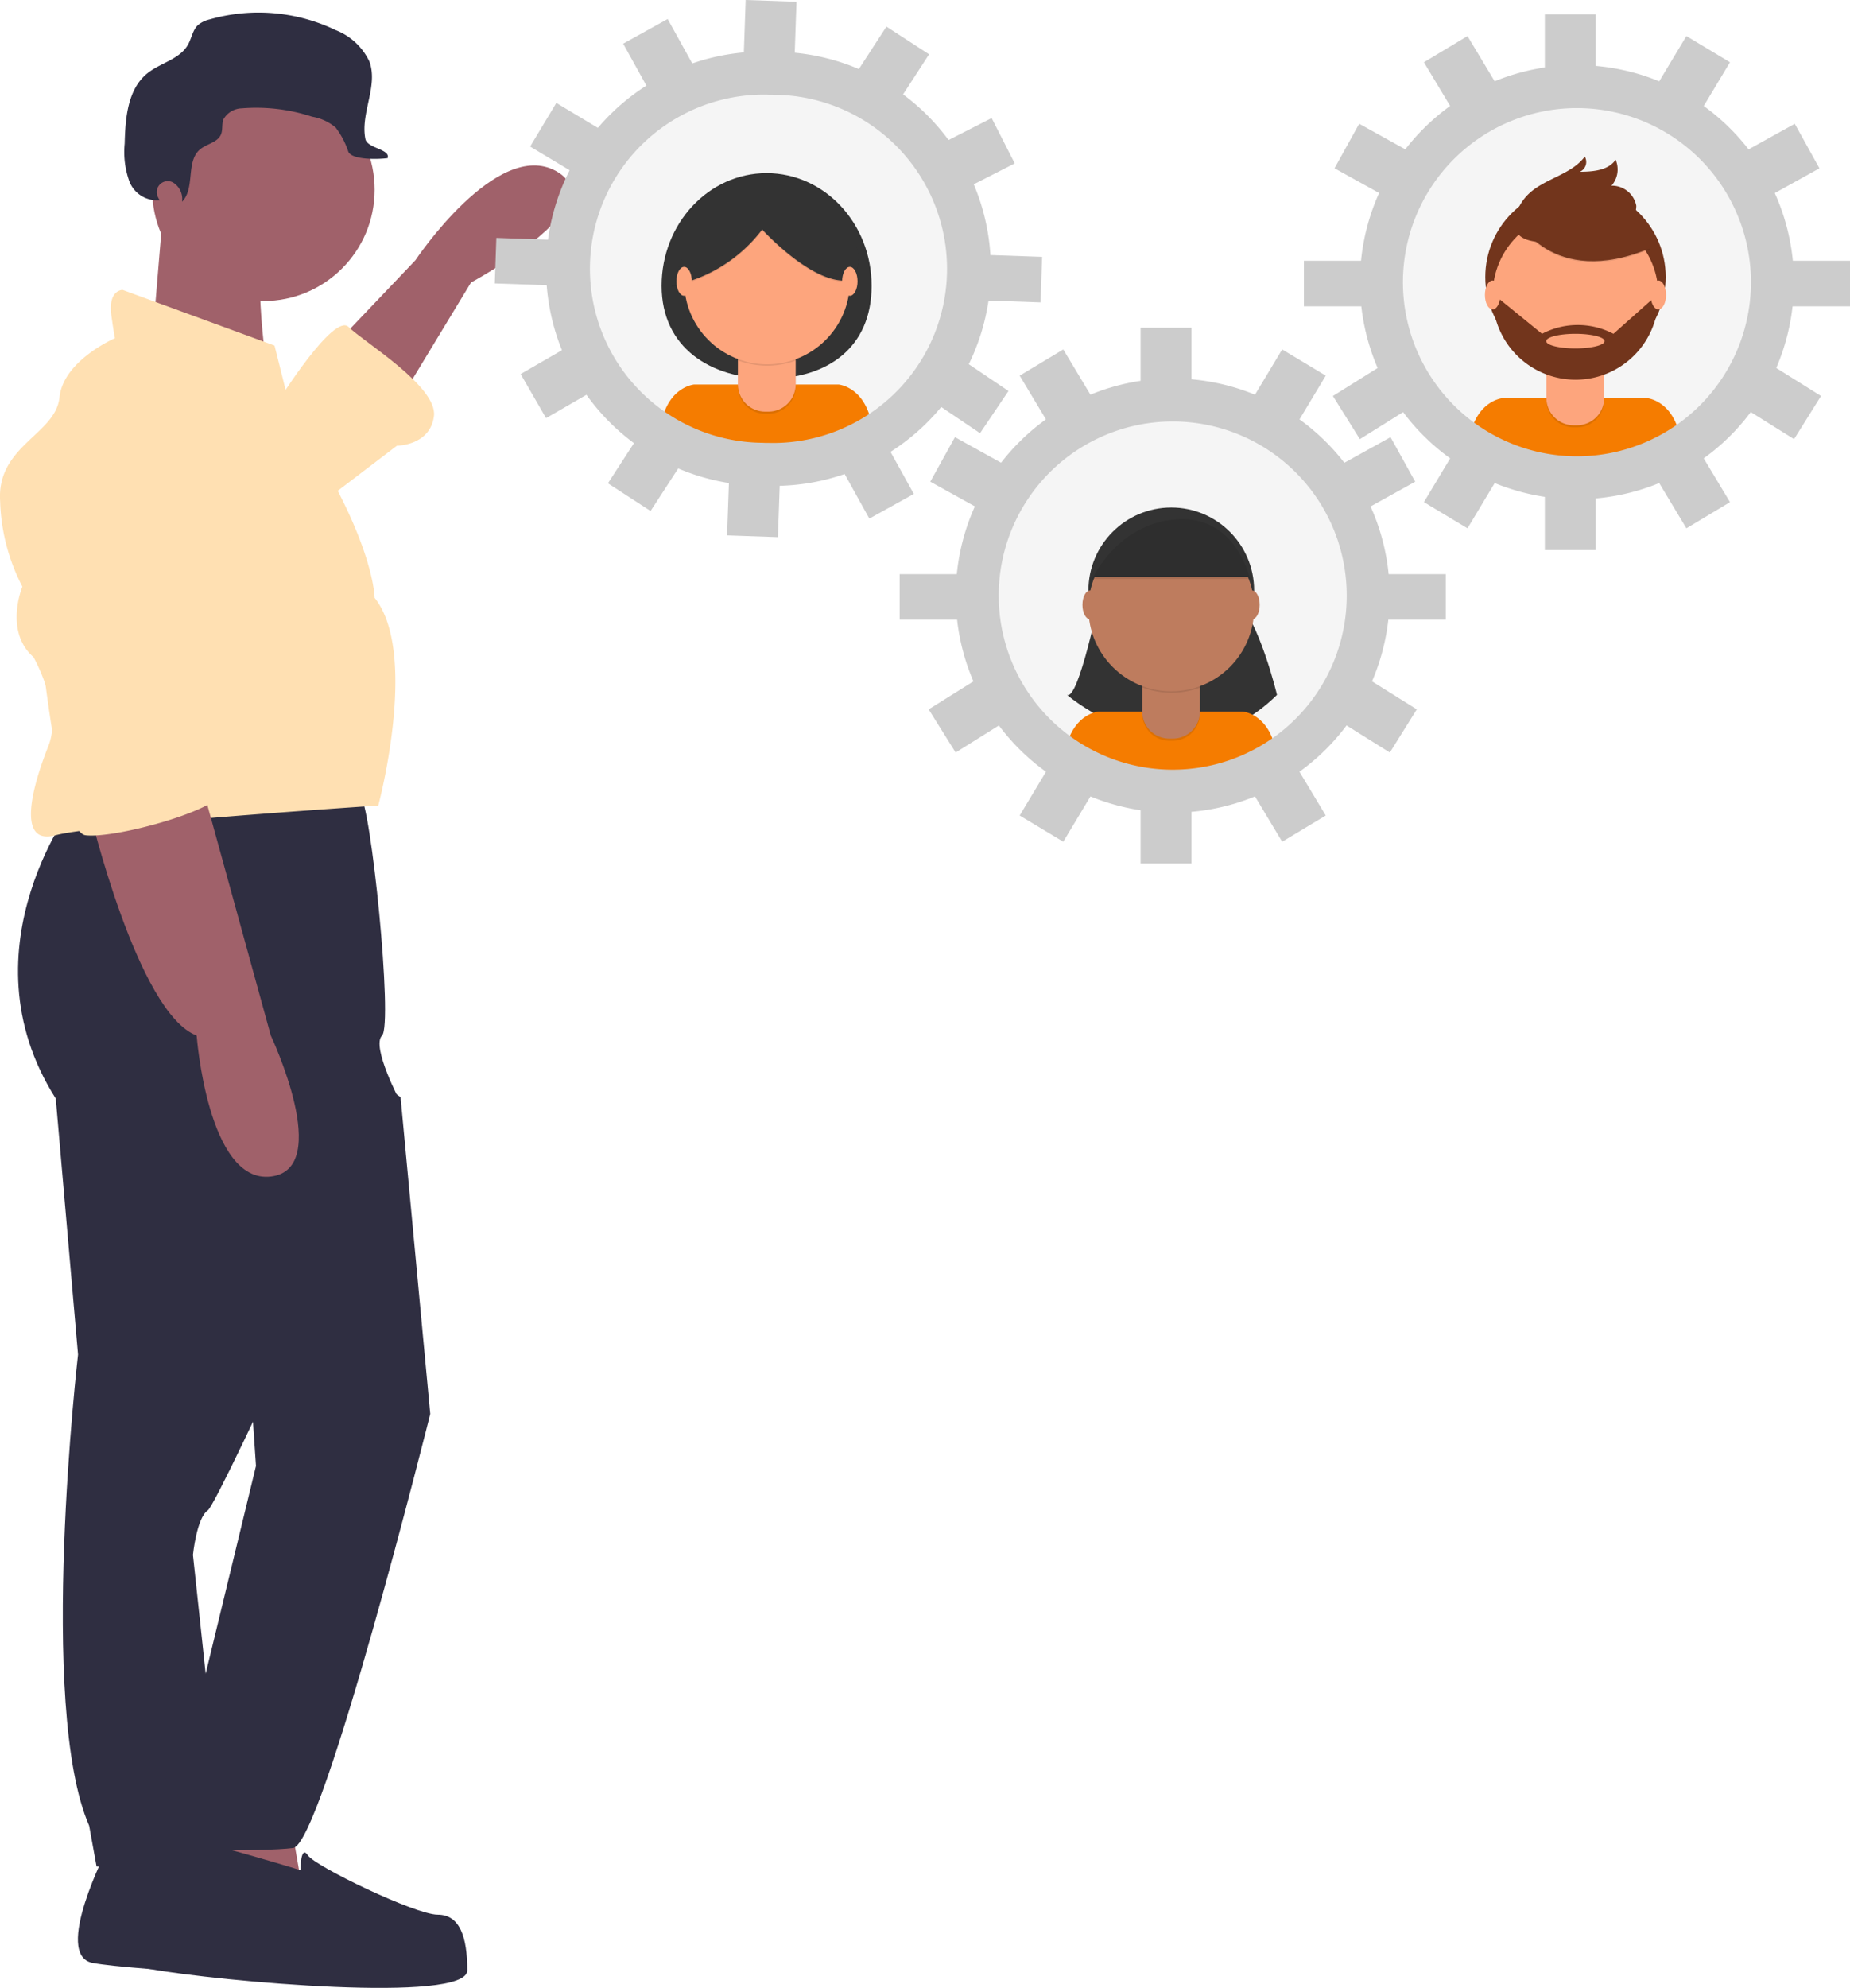 <svg xmlns="http://www.w3.org/2000/svg" xmlns:xlink="http://www.w3.org/1999/xlink" width="146.26" height="157.079" viewBox="0 0 146.26 157.079"><defs><linearGradient id="a" x1="0.5" y1="1" x2="0.5" gradientUnits="objectBoundingBox"><stop offset="0" stop-color="gray" stop-opacity="0.251"/><stop offset="0.535" stop-color="gray" stop-opacity="0.122"/><stop offset="1" stop-color="gray" stop-opacity="0.102"/></linearGradient></defs><g transform="translate(-80 -136.945)"><g transform="translate(55 288.945)"><g transform="translate(25 -152)"><g transform="translate(0 0)"><path d="M369.066,136.047l5.862-6.155s6.449-9.673,11.139-7.035-6.742,8.794-6.742,8.794l-5.862,9.673Z" transform="translate(-342.086 -109.329)" fill="#a0616a"/><path d="M267.233,787.668s-4.4,8.5-1.172,9.087,19.053,1.466,19.346.586,2.638-3.811.879-4.983-8.794-2.052-8.794-2.052l-2.345-2.345Z" transform="translate(-258.72 -641.649)" fill="#2f2e41"/><path d="M245.933,370.588s-9.38,11.725-1.759,23.743l1.759,20.225s-3.224,27.846.879,37.226l.586,3.224h10.259l-2.638-24.622s.293-2.931,1.173-3.517,15.242-32.243,15.242-32.243-2.345-4.4-1.466-5.276-.879-18.467-1.759-19.053S245.933,370.588,245.933,370.588Z" transform="translate(-239.764 -307.522)" fill="#2f2e41"/><path d="M73.4,712.782l1.172,6.742-11.432-.586L64.6,711.61Z" transform="translate(-50.52 -569.402)" fill="#a0616a"/><circle cx="8.794" cy="8.794" r="8.794" transform="translate(12.031 6.2)" fill="#a0616a"/><path d="M295.14,139.35l-.879,10.552,9.38,4.4s-1.612-9.82-.44-12.458Z" transform="translate(-282.229 -122.891)" fill="#a0616a"/><path d="M256.64,179.533l-.879-3.517-12.018-4.4s-1.172,0-.879,2.052.293,1.759.293,1.759-4.1,1.759-4.4,4.69-4.983,3.811-4.69,8.207a15.573,15.573,0,0,0,1.759,6.742s-1.466,3.517.879,5.569c0,0,2.345,4.1,1.172,7.035s-2.638,7.914.586,7.035,25.5-2.345,25.5-2.345,3.224-12.018-.293-16.415c0,0,0-2.638-2.638-7.914S256.64,179.533,256.64,179.533Z" transform="translate(-234.056 -148.711)" fill="#ffe0b2"/><path d="M269.325,367.58s3.811,16.122,8.5,17.88c0,0,.879,11.725,5.862,11.139s0-11.139,0-11.139l-5.569-20.225Z" transform="translate(-262.277 -303.635)" fill="#a0616a"/><path d="M344.131,191.622s4.4-7.035,5.569-5.863,7.035,4.69,6.742,7.035-2.931,2.345-2.931,2.345l-6.156,4.69Z" transform="translate(-322.134 -159.92)" fill="#ffe0b2"/><path d="M308.009,478.177l3.517,2.528,2.345,25.025s-8.5,34-10.846,34.3-12.018.293-11.725-.586,1.759-4.4,1.759-5.276,3.057-7.912,3.057-7.912l3.978-16.417-.879-12.9Z" transform="translate(-279.856 -394.007)" fill="#2f2e41"/><path d="M293.681,784.2s-12.311-3.811-12.9-2.931-4.5,9.742.976,10.734,25.112,2.75,25.112.112-.586-4.4-2.345-4.4-9.673-3.811-10.259-4.69S293.681,784.2,293.681,784.2Z" transform="translate(-269.925 -636.427)" fill="#2f2e41"/><path d="M285.979,76.563a.868.868,0,0,1,1.174-1.161l.015.009a1.521,1.521,0,0,1,.715,1.521c1.057-1.055.278-3.17,1.42-4.132.529-.445,1.387-.543,1.658-1.179.158-.37.051-.809.19-1.186a1.719,1.719,0,0,1,1.459-.883,14.166,14.166,0,0,1,5.557.662,3.9,3.9,0,0,1,1.86.853,6.551,6.551,0,0,1,1.007,1.921c.315.656,2.379.6,3.1.5.251-.713-1.6-.766-1.753-1.507-.413-2.023,1.026-4.175.32-6.116a4.916,4.916,0,0,0-2.657-2.487,14.1,14.1,0,0,0-9.978-.851,2.215,2.215,0,0,0-.922.446c-.426.4-.5,1.036-.789,1.545-.646,1.16-2.18,1.436-3.213,2.269-1.566,1.262-1.742,3.541-1.793,5.552a6.835,6.835,0,0,0,.371,2.988,2.338,2.338,0,0,0,2.391,1.483A2.846,2.846,0,0,1,285.979,76.563Z" transform="translate(-273.492 -60.992)" fill="#2f2e41"/><path d="M257.482,225.453a6.245,6.245,0,0,0-7.624.387c-2.02,1.717-4.193,4.176-4.034,6.722.293,4.69,2.052,24.036,4.4,24.329s10.845-2.052,10.845-3.517-2.052-3.224-2.052-3.224l2.491-14.948a9.881,9.881,0,0,0-3.892-9.656Z" transform="translate(-243.466 -190.895)" fill="#ffe0b2"/><g transform="translate(45.66 6.129)" opacity="0.5"><circle cx="15.093" cy="15.093" r="15.093" fill="url(#a)"/></g><circle cx="14.775" cy="14.775" r="14.775" transform="translate(46.008 6.35)" fill="#f5f5f5"/><path d="M512.406,134.353c0,4.915-3.531,7.333-8.116,7.333s-8.487-2.419-8.487-7.333,3.717-8.9,8.3-8.9S512.406,129.438,512.406,134.353Z" transform="translate(-443.496 -111.772)" fill="#333"/><path d="M504.3,214.6a14.706,14.706,0,0,0,8.122-2.43c-.544-2.975-2.616-3.145-2.616-3.145H498.382s-1.955.161-2.566,2.9A14.707,14.707,0,0,0,504.3,214.6Z" transform="translate(-443.506 -178.642)" fill="#f57c00"/><path d="M291.923,133.874h4.57v3.783a2.157,2.157,0,0,1-2.157,2.157h-.255a2.157,2.157,0,0,1-2.157-2.157v-3.783Z" transform="translate(-233.585 -107.12)" opacity="0.1"/><path d="M292.334,133.027h3.746a.412.412,0,0,1,.412.412v3.371a2.157,2.157,0,0,1-2.157,2.157h-.255a2.157,2.157,0,0,1-2.157-2.157v-3.371a.412.412,0,0,1,.412-.412Z" transform="translate(-233.585 -106.443)" fill="#fda57d"/><path d="M526.022,197.3a6.577,6.577,0,0,0,4.57.013v-.561h-4.57Z" transform="translate(-467.676 -168.821)" opacity="0.1"/><circle cx="6.55" cy="6.55" r="6.55" transform="translate(54.09 15.686)" fill="#fda57d"/><path d="M499.721,140.1a11.763,11.763,0,0,0,7.169-4.449s4.079,4.491,6.921,4a2.477,2.477,0,0,0,0-3.461c-1.648-1.73-2.925-3.914-5.109-3.625s-4.861.412-6.015,1.442S499.721,140.1,499.721,140.1Z" transform="translate(-446.631 -117.441)" opacity="0.1"/><path d="M499.721,139.693a11.763,11.763,0,0,0,7.169-4.449s4.079,4.491,6.921,4a2.477,2.477,0,0,0,0-3.461c-1.648-1.73-2.925-3.914-5.109-3.625s-4.861.412-6.015,1.442S499.721,139.693,499.721,139.693Z" transform="translate(-446.631 -117.112)" fill="#333"/><ellipse cx="0.609" cy="1.142" rx="0.609" ry="1.142" transform="translate(53.478 21.087)" fill="#fda57d"/><ellipse cx="0.609" cy="1.142" rx="0.609" ry="1.142" transform="translate(66.579 21.087)" fill="#fda57d"/><g transform="translate(109.58 7.205)" opacity="0.5"><circle cx="15.093" cy="15.093" r="15.093" fill="url(#a)"/></g><circle cx="14.775" cy="14.775" r="14.775" transform="translate(109.927 7.427)" fill="#f5f5f5"/><path d="M824.154,219.987a14.706,14.706,0,0,0,8.121-2.43c-.544-2.975-2.616-3.145-2.616-3.145H818.236s-1.955.161-2.566,2.9a14.707,14.707,0,0,0,8.484,2.678Z" transform="translate(-699.44 -182.952)" fill="#f57c00"/><circle cx="7.132" cy="7.132" r="7.132" transform="translate(117.427 14.759)" fill="#72351c"/><path d="M611.777,139.261h4.57v3.783a2.157,2.157,0,0,1-2.157,2.157h-.255a2.157,2.157,0,0,1-2.157-2.157Z" transform="translate(-489.52 -111.431)" opacity="0.1"/><path d="M612.188,138.414h3.746a.412.412,0,0,1,.412.412V142.2a2.157,2.157,0,0,1-2.157,2.157h-.255a2.157,2.157,0,0,1-2.157-2.157v-3.371a.412.412,0,0,1,.412-.412Z" transform="translate(-489.519 -110.753)" fill="#fda57d"/><path d="M845.875,202.688a6.576,6.576,0,0,0,4.57.013v-.561h-4.57Z" transform="translate(-723.609 -173.132)" opacity="0.1"/><circle cx="6.55" cy="6.55" r="6.55" transform="translate(118.009 16.762)" fill="#fda57d"/><path d="M834.005,137.231s2.76,5.6,10.547,2.348l-1.813-2.843-3.214-1.154Z" transform="translate(-714.111 -119.876)" opacity="0.1"/><path d="M834.005,136.819s2.76,5.6,10.547,2.348l-1.813-2.843-3.214-1.154Z" transform="translate(-714.111 -119.547)" fill="#72351c"/><path d="M833.336,123.424a3.783,3.783,0,0,1,.938-1.525c1.289-1.273,3.4-1.542,4.484-2.994a.848.848,0,0,1-.388,1.2c1.037-.007,2.241-.1,2.827-.952a1.941,1.941,0,0,1-.327,2.05,1.96,1.96,0,0,1,1.961,1.585,1.83,1.83,0,0,1-.847,1.543,4.711,4.711,0,0,1-1.711.644C838.522,125.356,832.194,126.973,833.336,123.424Z" transform="translate(-713.466 -106.531)" fill="#72351c"/><path d="M837.687,173.928h-.174l-3.378,3.007a6.073,6.073,0,0,0-5.644,0l-3.543-2.884-.357.045a6.549,6.549,0,1,0,13.1-.169Zm-6.559,4.161c-1.274,0-2.307-.258-2.307-.577s1.033-.577,2.307-.577,2.307.258,2.307.577-1.033.577-2.307.577Z" transform="translate(-706.578 -150.559)" fill="#72351c"/><ellipse cx="0.609" cy="1.142" rx="0.609" ry="1.142" transform="translate(117.397 22.163)" fill="#fda57d"/><ellipse cx="0.609" cy="1.142" rx="0.609" ry="1.142" transform="translate(130.499 22.163)" fill="#fda57d"/><g transform="translate(77.622 31.967)" opacity="0.5"><circle cx="15.093" cy="15.093" r="15.093" fill="url(#a)"/></g><circle cx="14.775" cy="14.775" r="14.775" transform="translate(77.94 32.203)" fill="#f5f5f5"/><path d="M658.779,292.723s-1.676,8.252-2.589,7.8c0,0,8.818,7.616,16.6,0,0,0-1.371-5.815-3.351-7.8Z" transform="translate(-571.831 -245.614)" fill="#333"/><path d="M664.236,343.9a14.706,14.706,0,0,0,8.121-2.43c-.544-2.975-2.616-3.145-2.616-3.145H658.318s-1.955.161-2.566,2.9A14.707,14.707,0,0,0,664.236,343.9Z" transform="translate(-571.48 -282.099)" fill="#f57c00"/><circle cx="6.55" cy="6.55" r="6.55" transform="translate(86.051 40.103)" fill="#333"/><path d="M451.859,263.171h4.57v3.783a2.157,2.157,0,0,1-2.157,2.157h-.255a2.157,2.157,0,0,1-2.157-2.157v-3.783Z" transform="translate(-361.56 -210.579)" opacity="0.1"/><path d="M452.27,262.324h3.746a.412.412,0,0,1,.412.412v3.371a2.157,2.157,0,0,1-2.157,2.157h-.255a2.157,2.157,0,0,1-2.157-2.157v-3.372a.412.412,0,0,1,.412-.412Z" transform="translate(-361.559 -209.9)" fill="#be7c5e"/><path d="M685.958,326.6a6.577,6.577,0,0,0,4.57.013v-.561h-4.57Z" transform="translate(-595.65 -272.279)" opacity="0.1"/><circle cx="6.55" cy="6.55" r="6.55" transform="translate(86.051 41.524)" fill="#be7c5e"/><path d="M666.1,266.136h12.49s-1.066-5.043-5.788-4.722S666.1,266.136,666.1,266.136Z" transform="translate(-579.759 -220.549)" fill="#333"/><ellipse cx="0.609" cy="1.142" rx="0.609" ry="1.142" transform="translate(85.577 46.652)" fill="#be7c5e"/><ellipse cx="0.609" cy="1.142" rx="0.609" ry="1.142" transform="translate(98.372 46.652)" fill="#be7c5e"/><path d="M666.1,266.983h12.49s-1.066-5.043-5.788-4.722S666.1,266.983,666.1,266.983Z" transform="translate(-579.759 -221.227)" opacity="0.1"/><path d="M629.317,210.036a13.757,13.757,0,1,1-13.757,13.757,13.757,13.757,0,0,1,13.757-13.757m0-3.4a17.154,17.154,0,1,0,17.154,17.154A17.154,17.154,0,0,0,629.317,206.639Z" transform="translate(-536.603 -176.733)" fill="#ccc"/><rect width="4.021" height="4.233" transform="translate(90.175 25.896)" fill="#ccc"/><rect width="4.233" height="4.021" transform="matrix(0.515, -0.857, 0.857, 0.515, 99.188, 31.239)" fill="#ccc"/><rect width="4.233" height="4.021" transform="matrix(0.875, -0.485, 0.485, 0.875, 106.231, 36.595)" fill="#ccc"/><rect width="4.021" height="4.233" transform="matrix(0.53, -0.848, 0.848, 0.53, 106.29, 57.218)" fill="#ccc"/><rect width="4.021" height="4.233" transform="matrix(0.485, -0.875, 0.875, 0.485, 73.547, 38.06)" fill="#ccc"/><rect width="4.233" height="4.021" transform="matrix(0.848, -0.53, 0.53, 0.848, 73.42, 56.051)" fill="#ccc"/><rect width="4.021" height="4.233" transform="matrix(0.857, -0.515, 0.515, 0.857, 80.615, 29.682)" fill="#ccc"/><rect width="4.021" height="4.233" transform="translate(90.175 63.992)" fill="#ccc"/><rect width="4.021" height="4.233" transform="matrix(0.857, -0.515, 0.515, 0.857, 99.188, 62.881)" fill="#ccc"/><rect width="4.233" height="4.021" transform="matrix(0.515, -0.857, 0.857, 0.515, 80.615, 64.438)" fill="#ccc"/><rect width="4.868" height="3.598" transform="translate(71.127 45.367)" fill="#ccc"/><rect width="4.868" height="3.598" transform="translate(114.302 48.965) rotate(180)" fill="#ccc"/><path d="M789.235,86.126a13.757,13.757,0,1,1-13.757,13.757,13.757,13.757,0,0,1,13.757-13.757m0-3.4a17.154,17.154,0,1,0,17.154,17.154A17.154,17.154,0,0,0,789.235,82.729Z" transform="translate(-664.563 -77.585)" fill="#ccc"/><rect width="4.021" height="4.233" transform="translate(122.133 1.134)" fill="#ccc"/><rect width="4.233" height="4.021" transform="matrix(0.515, -0.857, 0.857, 0.515, 131.146, 6.477)" fill="#ccc"/><rect width="4.233" height="4.021" transform="matrix(0.875, -0.485, 0.485, 0.875, 138.189, 11.833)" fill="#ccc"/><rect width="4.021" height="4.233" transform="matrix(0.53, -0.848, 0.848, 0.53, 138.248, 32.456)" fill="#ccc"/><rect width="4.021" height="4.233" transform="matrix(0.485, -0.875, 0.875, 0.485, 105.505, 13.298)" fill="#ccc"/><rect width="4.233" height="4.021" transform="matrix(0.848, -0.53, 0.53, 0.848, 105.378, 31.289)" fill="#ccc"/><rect width="4.021" height="4.233" transform="matrix(0.857, -0.515, 0.515, 0.857, 112.573, 4.92)" fill="#ccc"/><rect width="4.021" height="4.233" transform="translate(122.133 39.229)" fill="#ccc"/><rect width="4.021" height="4.233" transform="matrix(0.857, -0.515, 0.515, 0.857, 131.146, 38.119)" fill="#ccc"/><rect width="4.233" height="4.021" transform="matrix(0.515, -0.857, 0.857, 0.515, 112.573, 39.676)" fill="#ccc"/><rect width="4.868" height="3.598" transform="translate(103.085 20.605)" fill="#ccc"/><rect width="4.868" height="3.598" transform="translate(146.26 24.203) rotate(180)" fill="#ccc"/><path d="M468.183,80.82q.242,0,.486.008a13.756,13.756,0,1,1-.469,27.507c-.161,0-.323,0-.486-.011a13.756,13.756,0,1,1,.469-27.507m0-3.4v0a17.153,17.153,0,1,0-.587,34.3c.2,0,.4.008.6.008a17.153,17.153,0,1,0,.587-34.3c-.2,0-.4-.008-.6-.008Z" transform="translate(-407.435 -73.337)" fill="#ccc"/><rect width="4.233" height="4.021" transform="translate(58.806 4.23) rotate(-88.012)" fill="#ccc"/><rect width="4.233" height="4.021" transform="translate(67.775 5.653) rotate(-57.012)" fill="#ccc"/><rect width="4.233" height="4.021" transform="translate(74.627 11.251) rotate(-27.012)" fill="#ccc"/><rect width="4.021" height="4.233" transform="translate(73.971 31.863) rotate(-56.012)" fill="#ccc"/><rect width="4.021" height="4.233" transform="translate(41.913 11.58) rotate(-59.012)" fill="#ccc"/><rect width="4.233" height="4.021" transform="matrix(0.866, -0.5, 0.5, 0.866, 41.161, 29.556)" fill="#ccc"/><rect width="4.021" height="4.233" transform="translate(49.267 3.452) rotate(-29.012)" fill="#ccc"/><rect width="4.233" height="4.021" transform="translate(57.484 42.303) rotate(-88.012)" fill="#ccc"/><rect width="4.021" height="4.233" transform="translate(66.677 37.276) rotate(-29.012)" fill="#ccc"/><rect width="4.233" height="4.021" transform="translate(48.062 38.188) rotate(-57.012)" fill="#ccc"/><rect width="4.868" height="3.598" transform="translate(39.242 18.798) rotate(1.988)" fill="#ccc"/><rect width="4.868" height="3.598" transform="translate(82.265 23.893) rotate(-178.012)" fill="#ccc"/></g></g></g></g></svg>